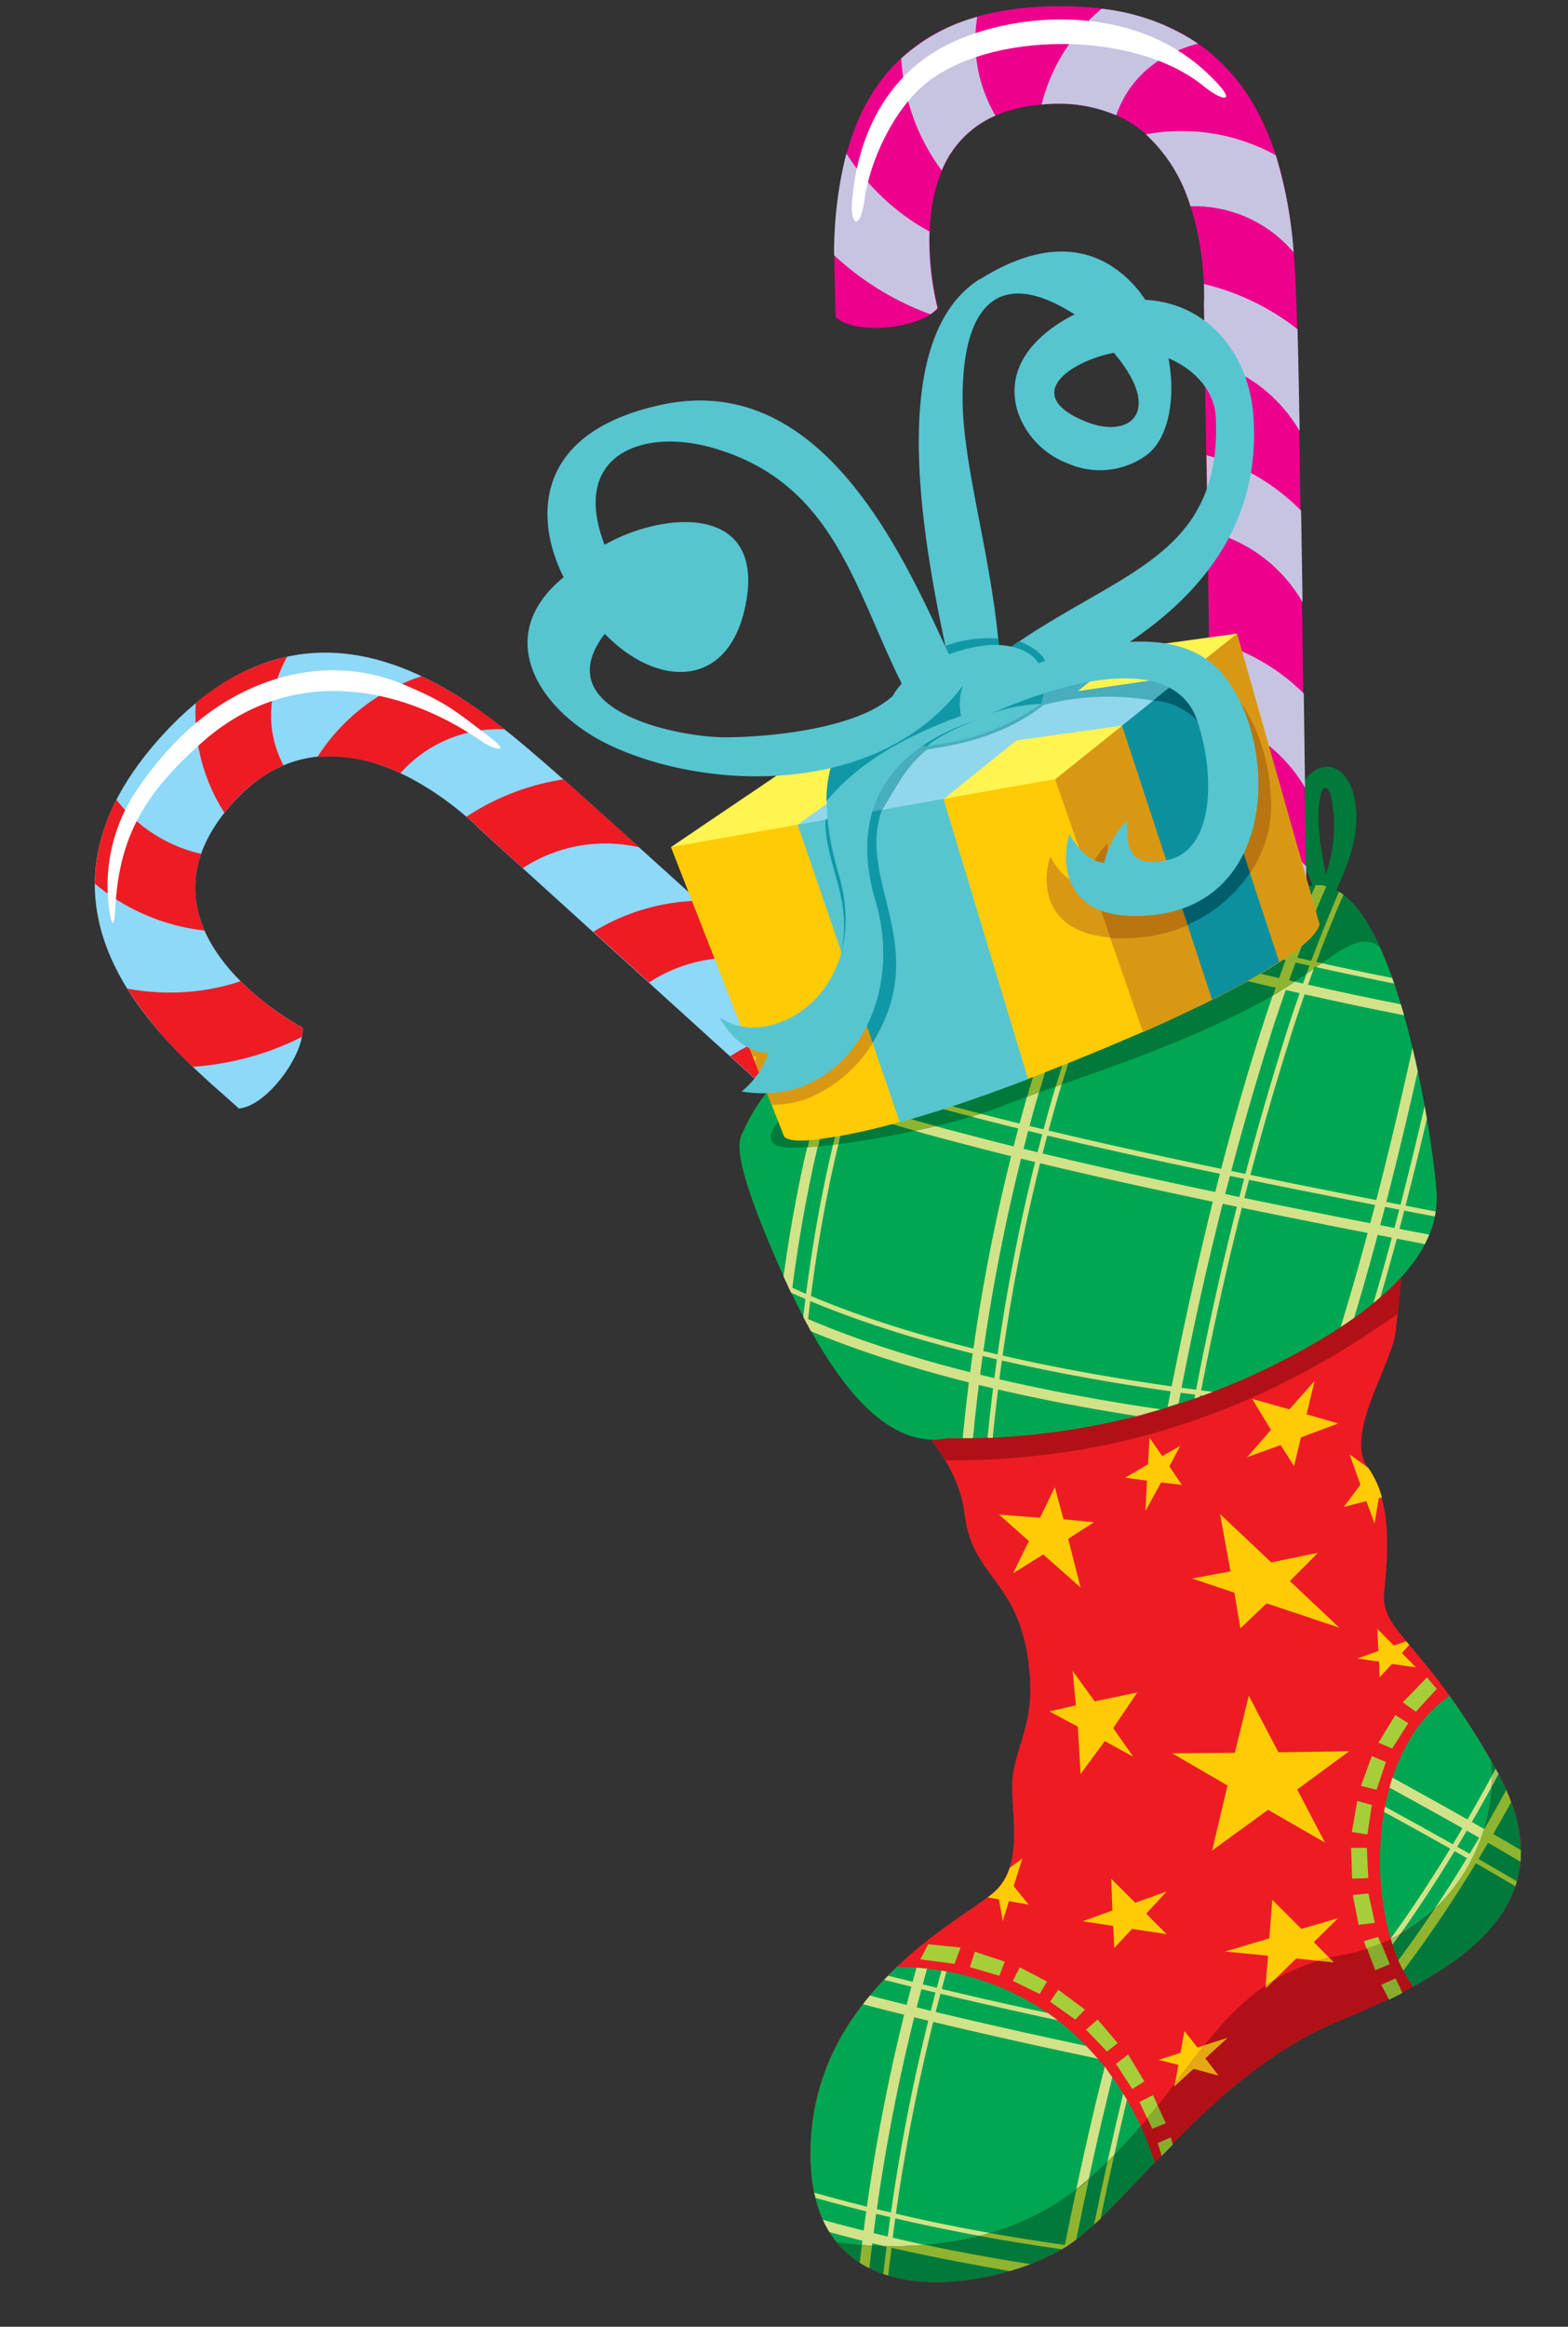 <svg xmlns="http://www.w3.org/2000/svg" viewBox="-11.72 -0.77 193.69 287.33"><rect x="-11.72" y="-0.77" width="193.69" height="287.33" fill="#333333" stroke="none"/><title>Depositphotos_7282940_02</title><g data-name="Layer 2"><g data-name="Layer 6"><path d="M149.45 95.6c1.19-1.74 3.26-2.37 4.79-.71a5.42 5.42 0 0 1 1.14 2.11c1.53 5.11-1.11 10.45-3.41 14.89-2.12-4.43-5.6-11.78-2.52-16.31zm2.08 1.4c-.9 2.85 0 7.51.51 10.2a18 18 0 0 0 .69-9.48c-.22-1.12-.9-1.63-1.2-.72z" fill="#00793a"/><path d="M97.58 167.85c2.69 7.21 8.92 10.5 9.89 18.56s7.43 8 8.06 20.52c.24 4.88-1.34 7.21-2.08 11.11s1.83 11.36-2.56 15-23.2 12.96-22.47 33.24 23.94 15.39 31.75 10.26 17.59-21.25 33.71-27.84 28.09-14.9 19.3-30.78-14.41-17.1-13.92-22 1-11.24-2-15.39 2.93-12.7 3.42-16.85 1.22-12.95 1.22-12.95z" fill="#ed1c24" fill-rule="evenodd"/><path d="M97.58 167.85c1.78 4.78 5.13 7.85 7.46 11.72 20.26.16 38.36-5.66 55.92-18.11.46-4.45 1-10.71 1-10.71z" fill="#b11116" fill-rule="evenodd"/><path d="M99.1 242.1c-5.7 5.39-11.07 13.16-10.68 24.18.73 20.27 23.94 15.39 31.75 10.26 3.16-2.08 6.65-6 10.75-10.27-3.77-11.97-14.13-23.93-31.82-24.17z" fill="#00a651" fill-rule="evenodd"/><path d="M135.34 165.81c.33 3-3.28 8.35-7.7 8.48l-79.92-72.5S30 83.23 16.64 98.82s9 27.3 9 27.3c.34 3.12-4.29 9.68-7.84 10-7.37-6.68-29.52-23.53-9.9-45.61s39.27-4.26 47.73 3 79.71 72.3 79.71 72.3z" fill="#8ed8f8" fill-rule="evenodd"/><path d="M125.93 172.74a19.52 19.52 0 0 1 8.51-3.36c-1.31 2.46-3.88 4.83-6.8 4.92l-1.71-1.55zM4 121.31a28.56 28.56 0 0 0 9.1.23 26.42 26.42 0 0 0 4.9-1.14 35.4 35.4 0 0 0 7.62 5.72 4.07 4.07 0 0 1-.07 1.17 35 35 0 0 1-11.22 3.45q-1.12.15-2.23.23a50.52 50.52 0 0 1-8.1-9.66zM2.67 98a18.35 18.35 0 0 0 10.47 6.67 12.53 12.53 0 0 0 .42 9.47A25.5 25.5 0 0 1 0 108.36 22.69 22.69 0 0 1 2.67 98zM16 99.6c.2-.26.41-.52.64-.78a18.06 18.06 0 0 1 6.66-5.08c-1.48-2.82-2.74-7.55.45-13.43a26.38 26.38 0 0 0-11.29 5.75A22.64 22.64 0 0 0 16 99.6zm11.52-6.93a24.09 24.09 0 0 1 12.85-9.94 53.85 53.85 0 0 1 10.25 6.57 16.1 16.1 0 0 0-12.88 5.42 19.71 19.71 0 0 0-10.22-2zm18.37 7.42a30 30 0 0 1 12-4.62c2.18 1.93 5.42 4.84 9.36 8.4a18.64 18.64 0 0 0-14.39 2.56l-5.11-4.64s-.67-.7-1.84-1.7zm15.64 14.23a26 26 0 0 1 13-3.86l8.36 7.54a18.63 18.63 0 0 0-14.43 2.55l-6.93-6.29zm16.93 15.36a25 25 0 0 1 12.78-4l8.61 7.83A18.64 18.64 0 0 0 85.47 136l-7-6.36zm15.6 14.15A23.62 23.62 0 0 1 107 140l8.36 7.62a18.66 18.66 0 0 0-14.3 2.59l-7-6.39zm16.5 15a28.23 28.23 0 0 1 12.29-4.38l8.86 8.08a18.69 18.69 0 0 0-14.18 2.62z" fill="#ed1c24"/><path d="M162.82 244.55c11.1-6 17.42-13.88 10.36-26.62a91.85 91.85 0 0 0-5.84-9.28c-10.7 7.35-10.46 27.59-4.52 35.9z" fill="#00a651" fill-rule="evenodd"/><path fill="#ffcb05" fill-rule="evenodd" d="M115.38 189.54l-1.96 3.98 3.73-2.33 4.61 4.08-1.53-6.01 3.18-2.05-3.76-.37-1.07-3.95-1.83 3.77-5.07-.4 3.7 3.28z"/><path fill="#ffcb05" fill-rule="evenodd" d="M129.78 185.8l.18-3.72-2.7-.37 2.83-1.66.19-3.27 1.56 2.25 2.22-1.23-1.33 2.51 1.54 2.29-2.56-.31-1.93 3.51z"/><path fill="#ffcb05" fill-rule="evenodd" d="M142.32 179.18l2.96-3.37-2.32-3.83 4.59 1.29 3.11-3.5-.98 4.11 3.91 1.13-4.61 1.72-.85 3.55-1.65-2.6-4.16 1.5z"/><path fill="#ffcb05" fill-rule="evenodd" d="M135.54 194.16l4.74-.88-1.29-7.08 6.33 5.97 5.77-1.19-3.48 3.49 6.11 5.76-8.98-3-3.24 3.09-.74-4.41-5.22-1.75z"/><path fill="#ffcb05" fill-rule="evenodd" d="M158.7 206.36l1.52-1.65 2.97.42-1.74-1.77.91-1-.38-.45-1.51.53-2.05-2.05.12 2.72-2.59.92 2.69.4.06 1.93z"/><path fill="#ffcb05" fill-rule="evenodd" d="M138.01 227.75l6.91-5.03 7.03 4.05-3.43-6.56 6.42-4.72-8.74.13-3.66-6.99-1.72 7.05-7.76.06 6.85 3.98-1.9 8.03z"/><path fill="#ffcb05" fill-rule="evenodd" d="M121.76 218.31l2.99-4.07 3.52 1.93-2.48-3.53 2.97-4.41-5.26 1.1-2.72-3.77.4 4.26-3.27.74 3.51 1.9.34 5.85z"/><path fill="#ffcb05" fill-rule="evenodd" d="M144.58 244.82l3.82-3.74 4.64.49-2.47-2.51 2.99-2.95-4.52 1.32-3.6-3.61-.37 4.78-5.47 1.62 5.32.52-.34 4.08z"/><path fill="#ffcb05" fill-rule="evenodd" d="M131.4 253.6l2.7-.86.49-2.7 1.61 2.04 3.75-1.2-2.75 2.53 1.64 2.13-3.09-.83-2.38 2.18.47-2.67-2.44-.62z"/><path d="M110.29 233.54l1.39.25.47 2.68.76-2.47 2.44.43-1.85-2.28 1.07-3.42-1.57 1.16a6.76 6.76 0 0 1-2.1 3.17z" fill="#ffcb05" fill-rule="evenodd"/><path d="M157.21 180.42l-2.21-1.58 1.33 3.74-2.06 2.74 2.8-.71 1 2.76.52-3.13.39-.1a11.48 11.48 0 0 0-1.65-3.6z" fill="#ffcb05" fill-rule="evenodd"/><path fill="#ffcb05" fill-rule="evenodd" d="M125.69 235.16l-.14-3.92 2.96 2.96 3.87-1.38-2.51 2.73 2.52 2.53-4.27-.65-2.2 2.36-.13-2.73-3.77-.58 3.67-1.32z"/><path fill="#a6ce39" fill-rule="evenodd" d="M102.94 239.33l-.98 1.86 4.23.55.75-2.01-4-.4z"/><path fill="#a6ce39" fill-rule="evenodd" d="M108.09 242.15l.61-1.91 3.7 1.24-.68 1.74-3.63-1.07z"/><path fill="#a6ce39" fill-rule="evenodd" d="M113.39 243.84l.86-1.67 3.37 1.76-.92 1.54-3.31-1.63z"/><path d="M118 246.41l1-1.47 3.3 2.45-1.19 1.23s-3.11-2.18-3.11-2.21z" fill="#a6ce39" fill-rule="evenodd"/><path fill="#a6ce39" fill-rule="evenodd" d="M122.43 249.87l1.44-1.25 2.47 2.91-1.31 1.04-2.6-2.7z"/><path fill="#a6ce39" fill-rule="evenodd" d="M126.13 254.1l1.5-1.16 2.01 3.31-1.49.95-2.02-3.1z"/><path fill="#a6ce39" fill-rule="evenodd" d="M129.03 258.79l1.68-.83 1.56 3.47-1.68.67-1.56-3.31z"/><path fill="#a6ce39" fill-rule="evenodd" d="M131.29 263.88l1.62-.71.23.89-1.36 1.39-.49-1.57z"/><path d="M164.56 206.36l-3 3.09 1.62 1.16 2.57-2.82-1.22-1.44zm-5.65 38l1.77-.8.82 1.78-1.65.83-.95-1.81zm-2.17-5.42l1.77-.52 1.41 3.4-1.8.74-1.37-3.62zm-1.31-5.7l1.89-.18.79 3.62-2 .24-.73-3.68zm-.31-5.82h2l.18 3.74-2 .06-.12-3.8zm.82-5.79l1.8.49-.55 3.65-1.92-.31.67-3.83zm1.8-5.55l1.74.74-1.16 3.43-1.92-.49 1.34-3.68zm2.9-5.06l-2.08 3.4 1.68.74 2-3.13z" fill="#a6ce39" fill-rule="evenodd"/><path d="M150.09 144.52c-2 2.3-8.34 3.31-11.45.18L137 36.8s1.41-25.64-19.07-24.73-13.78 25.23-13.78 25.23c-2 2.38-10 3.48-12.64 1.1C91.33 28.46 88.49.77 118 0s30 25.78 30.43 36.93 1.66 107.59 1.66 107.59z" fill="#ec008c" fill-rule="evenodd"/><path d="M138.61 142.38a19.52 19.52 0 0 1 8.27 3.91c-2.69.73-6.17.47-8.23-1.6v-2.31zM92.85 18.22A28.57 28.57 0 0 0 98.9 25a26.43 26.43 0 0 0 4.19 2.81 35.39 35.39 0 0 0 1 9.47 4.07 4.07 0 0 1-.9.75A35 35 0 0 1 93 32.22q-.88-.72-1.69-1.47a50.5 50.5 0 0 1 1.51-12.54zM109 1.31a22.7 22.7 0 0 0-9.39 5.14 25.5 25.5 0 0 0 5 13.83 12.53 12.53 0 0 1 6.63-6.77A18.35 18.35 0 0 1 109 1.31zm7.94 10.83A22.63 22.63 0 0 1 124.36.31a26.38 26.38 0 0 1 11.91 4.31c-6.47 1.69-9.06 5.84-10.11 8.85a18.05 18.05 0 0 0-8.26-1.4l-1 .07zm12.93 3.67a24.08 24.08 0 0 1 16 2.59 53.83 53.83 0 0 1 2.21 12 16.1 16.1 0 0 0-12.75-5.7 19.71 19.71 0 0 0-5.49-8.86zM137 34.3a30 30 0 0 1 11.56 5.59c.08 2.91.17 7.27.26 12.57a18.64 18.64 0 0 0-11.71-8.76l-.11-6.9s.05-1 0-2.5zm.3 21.14a26 26 0 0 1 11.7 6.85c.06 3.58.12 7.37.18 11.3a18.63 18.63 0 0 0-11.72-8.79l-.14-9.35zm.35 22.86a25 25 0 0 1 11.68 6.57l.16 11.64a18.64 18.64 0 0 0-11.7-8.75l-.15-9.47zm.33 21.06a23.62 23.62 0 0 1 11.65 6.86l.15 11.31a18.65 18.65 0 0 0-11.66-8.67l-.15-9.5zm.34 22.27a28.24 28.24 0 0 1 11.59 6l.15 12a18.68 18.68 0 0 0-11.6-8.57z" fill="#c7c4e2"/><path d="M105.39 176.83a87 87 0 0 0 39.15-8.49c20-9.68 21.16-17.63 21.22-21.13s-4.47-37.71-14.1-38.54-61.81 8.33-71.48 30.07c-.49 1.1-2 2.09 3.61 15.18s12.73 24.66 21.6 22.91z" fill="#00a651" fill-rule="evenodd"/><path d="M90.83 139.71c4.34-.65 12.33-2.52 25.81-7.76 22.93-8.93 34.07-15.63 34.68-18.69s-18.56 0-38.71 7.21a97.19 97.19 0 0 0-17.79 8.36c-7 4.43-10.37 9-9.77 10.58.46 1.29 5.26.38 5.78.3z" fill="#007236" fill-rule="evenodd"/><path d="M97.71 122.68c-3.41 7.7-7.46 20.42-9.69 40.13l-.52-1c2.19-18.64 6-31 9.33-38.68z" fill="#d2e288"/><path d="M127.9 111.95a130.56 130.56 0 0 0-9.15 23.49 234.67 234.67 0 0 0-7.84 41.35h-.64a235.48 235.48 0 0 1 7.87-41.55 131.89 131.89 0 0 1 9-23.13z" fill="#d2e288"/><path d="M154.23 109.72c-1.8 4.12-3.88 9.42-6.12 16.22a389.84 389.84 0 0 0-11.6 45.76l-.69.24a391.57 391.57 0 0 1 11.69-46.2c2.27-6.88 4.37-12.23 6.19-16.38.17.11.35.23.53.36z" fill="#d2e288"/><path d="M164.54 137.4c-1.52 6.49-3.49 14.34-5.73 22l-.87.73c2.52-8.53 4.7-17.34 6.32-24.33q.15.83.28 1.6z" fill="#d2e288"/><path d="M85.6 158c8.54 4 24.76 9.65 52.5 13.11l-1.27.47c-26.34-3.39-42.17-8.78-50.82-12.71z" fill="#d2e288"/><path d="M87 129.87a210.92 210.92 0 0 0 20.47 6.38c13.33 3.53 31.52 7.5 58.14 12.58 0 .2-.06.41-.11.62-26.65-5.08-44.85-9.05-58.19-12.59a210 210 0 0 1-20.84-6.51z" fill="#d2e288"/><path d="M127.25 112.1a450.59 450.59 0 0 0 33 7.9l.24.69c-13.29-2.65-25-5.6-34.5-8.29z" fill="#d2e288"/><path d="M94.35 124.58c-3 7.31-6.23 18.36-8.29 34.37q-.5-1-1-2.1c1.94-14 4.8-24.09 7.51-31.16q.88-.57 1.78-1.11z" fill="#d2e288"/><path d="M124.94 112.67a133.48 133.48 0 0 0-8.58 22.33 235 235 0 0 0-7.89 41.82h-1.27a236.54 236.54 0 0 1 7.95-42.19 135.84 135.84 0 0 1 8.2-21.61z" fill="#d2e288"/><path d="M152.11 108.72c-1.86 4.19-4 9.67-6.39 16.82a393.63 393.63 0 0 0-11.85 47l-1.36.43c4.11-21.07 8.29-36.54 12-47.87 2.29-7 4.42-12.36 6.26-16.54h.88z" fill="#d2e288"/><path d="M163.41 131.52c-1.78 7.92-4.56 19.55-7.86 30.45q-.79.56-1.67 1.14c3.88-12.55 7.1-26.35 8.88-34.46.24.96.45 1.92.65 2.87z" fill="#d2e288"/><path d="M87.52 161.87c8.14 3.56 22.05 8.17 44.16 11.4q-1.51.44-3 .82c-19.35-3-32.19-7.11-40.23-10.46q-.45-.87-.93-1.76z" fill="#d2e288"/><path d="M84.79 132a198.44 198.44 0 0 0 22.78 7.28c13.18 3.49 31.12 7.42 57.26 12.41-.16.38-.34.77-.55 1.17-26-5-43.88-8.88-57-12.37A197.52 197.52 0 0 1 83.89 133l.9-1z" fill="#d2e288"/><path d="M121.69 113.53c10.36 3.06 23.88 6.61 39.63 9.72q.2.67.4 1.36c-17-3.34-31.53-7.21-42.28-10.44z" fill="#d2e288"/><path fill="#fff450" fill-rule="evenodd" d="M71.16 103.84l31.05-21 38.88-5.37-.21 3.42-20.7 20.31-46.3 5.47-2.72-2.83z"/><path d="M158.75 116.22c-1.94-4.28-4.3-7.32-7.09-7.56-8.29-.72-48.17 6-65.24 21.76l.37 5.05s-4.95 3.8-2.69 5.15 20.27-1.73 27.6-4.66 19.91-6.47 31.39-12.46c9.08-4.73 12.5-9.93 15.66-7.28z" fill="#00793a" fill-rule="evenodd"/><path d="M97.71 122.68a105.45 105.45 0 0 0-5.86 17.84l-.66.08a108.5 108.5 0 0 1 5.63-17.44z" fill="#8fb430"/><path d="M127.9 111.95a127 127 0 0 0-8.46 21.19l-.74.26a129.13 129.13 0 0 1 8.41-21.26z" fill="#8fb430"/><path d="M154.23 109.72c-1.12 2.56-2.35 5.58-3.66 9.14l-.9.62c1.45-4 2.8-7.32 4-10.12.2.11.38.23.56.36z" fill="#8fb430"/><path d="M87 129.87a210.92 210.92 0 0 0 20.47 6.38l1.95.51-1.14.35-1-.26a210 210 0 0 1-20.84-6.51z" fill="#8fb430"/><path d="M127.25 112.1c7 2 15.21 4.07 24.3 6.07l-.7.49c-9.34-2.07-17.71-4.24-24.85-6.26z" fill="#8fb430"/><path d="M94.35 124.58a111.57 111.57 0 0 0-5 16.22l-1.3.1a117.51 117.51 0 0 1 4.58-15.21q.82-.57 1.72-1.11z" fill="#8fb430"/><path d="M124.94 112.67a132 132 0 0 0-8.3 21.46l-1.47.52a135.79 135.79 0 0 1 8.19-21.57z" fill="#8fb430"/><path d="M152.11 108.72c-1.46 3.28-3.1 7.34-4.87 12.37q-.81.51-1.69 1c1.91-5.53 3.68-10 5.24-13.52h.88z" fill="#8fb430"/><path d="M86.58 132.72c4.76 1.82 10.31 3.64 17.29 5.57-.84.2-1.7.4-2.57.58-5.73-1.64-10.47-3.21-14.62-4.77z" fill="#8fb430"/><path d="M121.69 113.53a446.85 446.85 0 0 0 26.54 6.93l-1.48.95c-10.63-2.46-19.87-5-27.31-7.24z" fill="#8fb430"/><path d="M71.16 103.84l47.46-8.4 5.34 3 9.17 26.56q-6.89 3.18-16.5 6.94c-13.47 5.25-21.47 7.12-25.81 7.76-.5.07-4.9.91-5.7-.15z" fill="#ffcb05" fill-rule="evenodd"/><path d="M141.09 77.47l-22.47 18 10.85 31.22c14.1-6.2 21.17-10.85 21.82-13.3z" fill="#d99814" fill-rule="evenodd"/><path d="M139.76 84a10 10 0 0 1 .91.91c2.93 3.34 4.69 8.79 4.62 14.15-.1 7.58-6.92 15.52-17.14 16a20.91 20.91 0 0 1-2.73 0l-2.72-7.83a10.06 10.06 0 0 1 2.4-3.86c.12 2-.61 6.23 5.13 4.88 3.54-.83 8.87-4.85 8.87-9.24a26 26 0 0 0-1.36-8.11c-1.56-4.66-4.06-6.59 2.02-6.9z" fill="#b87510" fill-rule="evenodd"/><path fill="#90d7ec" fill-rule="evenodd" d="M84.6 94.75l8.98-6.08 12.99-1.9 7.73-5.6 13.7-1.89-6.61 5.31 13.22-1.95-.14.7-6.69 5.37-.9.13-13.04 1.82-9.61 7.74-16.54 3-.87-.33 11.35-8.22-13.57 1.9z"/><path d="M106.57 86.76l7.73-5.6 13.7-1.88-6.6 5.31 13.22-1.94-.15.69c-.91.73-2.81 1.69-3.72 2.42a31.73 31.73 0 0 0-13.54.52c-5.2 4.11-11.25 5-14.39 5.5-2.73 2.16-3.84 4.77-5.61 7.51-2.19.44-4.59 1-6.78 1.42l-.2-.24z" fill="#48adbd" fill-rule="evenodd"/><path d="M86.82 101.07l18-3.18 10.45 34.6c-6.56 2.51-11.76 4.2-15.84 5.32z" fill="#56c5d0" fill-rule="evenodd"/><path d="M134.62 82.64l-7.74 6.2L138 122.66a85.93 85.93 0 0 0 8.3-4.64z" fill="#0c909d" fill-rule="evenodd"/><path d="M142.69 107a17.89 17.89 0 0 1-7.7 6.42l-2.09-6.31c3.06-1.66 6.19-4.81 6.19-8.17a24.52 24.52 0 0 0-.28-3.62l3.88 11.68zm-6.05-18.27a8.35 8.35 0 0 0-5.91-3l3.89-3.11z" fill="#005d6c" fill-rule="evenodd"/><path d="M109.32 33.73c6.6-4.15 11.8-4.22 15.82-1.91a13.9 13.9 0 0 1 4.61 4.44c7.7.38 12.76 6.66 13.34 14.14 1.27 16.24-9.86 27.47-28.81 35.1a16.89 16.89 0 0 1-6.9-1l-1.22-.5c-3.06-13.75-9.52-42.33 3.16-50.31zm2.45 46.41c14-10.34 27.45-11.58 26.7-29.31-.15-3.43-2.76-6.07-5.85-7.36.94 5 0 10-2.76 12a9.81 9.81 0 0 1-9.65 1 10.41 10.41 0 0 1-6.2-6.36c-2.48-8 7.1-12 7-12.06-9.38-6-13.94-1.14-13.82 10.75.09 8.4 3.77 19.9 4.55 31.27zm14.1-37.34c-5.27 1-11.64 5.23-3.4 8.52 5.47 2.18 9.53-1.32 3.4-8.52z" fill="#56c5d0"/><path d="M93.51 115.54A14.41 14.41 0 0 1 84.59 126a10.66 10.66 0 0 1-4.58.44l1.25 3.21.49.09a4.67 4.67 0 0 1-.21.62l2.07 5.31a13.93 13.93 0 0 0 4.17-.68 17.1 17.1 0 0 0 9.6-9.5z" fill="#d99814" fill-rule="evenodd"/><path d="M117.36 83.81c-2 1-.86.8-3.07 1.69a16.89 16.89 0 0 1-6.9-1l-1.23-.5c-.34-1.52-.72-3.21-1.11-5a15.44 15.44 0 0 1 6.55-.91q.1 1 .17 2 1.19-.88 2.38-1.68c4.56 1.78 3.61 4.33 3.21 5.4z" fill="#1098a6"/><path d="M90.24 100.46l7-1.24C94 108 103.48 116.07 96.07 128l-3.85-11.23c1.4-6.68-2.08-10.86-1.98-16.31z" fill="#1098a6" fill-rule="evenodd"/><path d="M101.86 91.4a29.09 29.09 0 0 0 15-5.25s2.44-6.35-4.52-7.21-20.86 6.96-10.48 12.46z" fill="#56c5d0" fill-rule="evenodd"/><path d="M116.88 86.15a6.61 6.61 0 0 0 0-4.39c-2 2.8-3.24 4.19-6.11 5.55a21.2 21.2 0 0 1 6.11-1.16z" fill="#1098a6" fill-rule="evenodd"/><path d="M101.86 91.4s.38 0 1-.07c1-.9 3-2 6.6-3.45H99v1.36a9 9 0 0 0 2.86 2.16z" fill="#1098a6" fill-rule="evenodd"/><path d="M125.42 115c-8.72-.71-8.3-7.41-7.4-10 0 0 1.59 3.3 4.27 3.54a10.24 10.24 0 0 1 .41-1.39z" fill="#d99814" fill-rule="evenodd"/><path d="M110.65 87.37a9.85 9.85 0 0 0 5-5.86s16.36-7.33 23.45.73 7.33 28.46-8.55 30c-11.49 1.15-11.11-7.21-10.14-10 0 0 1.59 3.3 4.27 3.54a11 11 0 0 1 2.81-5.25c.12 2-.61 6.23 5.13 4.88s5.74-10.75 3.54-17.22-11.22-7.05-25.51-.82z" fill="#56c5d0" fill-rule="evenodd"/><path d="M110.16 87.74c-3.87.16-7.37-.9-10.5-1.59-5.59.92-12.21 6.11-7.82 20.88s-8.55 22.23-14.65 17.83c0 0 2 4.27 6 4.4a10.39 10.39 0 0 1-3.3 4.76c12.64 2.07 20.29-11 16.54-23.53-2.73-9.11-.62-18.49 13.73-22.75z" fill="#56c5d0" fill-rule="evenodd"/><path d="M107 87.63a6.89 6.89 0 0 1 .28-3.88c-1.69-.26-5.44 2.9-7.67 2.41-4.28.7-9.17 3.91-9.25 12 1.46-1.6 5.18-6.4 16.64-10.53z" fill="#1098a6" fill-rule="evenodd"/><path d="M99.72 83.76c-6-12-8.43-25-23.53-29.26-8.59-2.41-17.5.92-13.23 12 7.44-4.18 19.63-5 17.5 7-1.91 10.82-10.83 10.84-17.48 4-7.41 9.72 9.6 12.8 14.87 12.78 5.57 0 18.59-1.18 21.87-6.49zM70.1 49.19c22.34-4.72 32.18 25.16 37.23 34.56-10.48 14.14-32.1 13.12-43.91 7.41-8.48-4.1-14.51-13.32-5.51-20.65a18.72 18.72 0 0 1-1.65-4.58c-1.5-7.09 1.53-14.14 13.85-16.74zm-2.85 23.72c2.09-2.29 10.56-5.43 9.91-.15-.79 6.41-7.88 2.34-9.91.15z" fill="#56c5d0"/><path d="M1.84 112a21.11 21.11 0 0 1 3.78-15.84 39.77 39.77 0 0 1 5.92-6.82c7.35-6.67 17.49-9.48 26.77-5.51 5 2.12 6 3 10.71 6.61 2.52 2 0 1.23-1.28.31-10.12-7-23.61-9.44-34.4.07-7.57 6.67-10.39 12.11-10.83 20.79-.13 2.59-.51 1.5-.67.39z" fill="#fff" fill-rule="evenodd"/><path d="M93.55 23.87c.23-2.16 1.1-13.8 11.85-19.17 8.07-4 22.7-5.27 32 3.55 4.22 4 1.88 3.52-.44 1.62-8.55-7-26.67-6.83-34.53-.16-4 3.42-6.72 9.65-7.33 14s-1.87 3.22-1.55.16z" fill="#fff" fill-rule="evenodd"/><path d="M105.2 242.69a233.63 233.63 0 0 0-7.2 37.54l-.61-.2a234.25 234.25 0 0 1 7.19-37.46z" fill="#d2e288"/><path d="M127.49 258.53q-1.62 6.78-3.26 14.66l-.8.74c1.2-5.84 2.4-11.22 3.59-16.16z" fill="#d2e288"/><path d="M88.86 270a224.16 224.16 0 0 0 31.39 6.48h-.07l-.75.47a224.25 224.25 0 0 1-30.4-6.3c-.03-.17-.12-.4-.17-.65z" fill="#d2e288"/><path d="M98 243.21c5.67 1.44 12.16 3 19.7 4.6q.64.44 1.25.91c-8.3-1.79-15.35-3.44-21.45-5z" fill="#d2e288"/><path d="M102.8 242.33a232.82 232.82 0 0 0-7.12 37 13 13 0 0 1-1.19-.67 233.9 233.9 0 0 1 7-36.44z" fill="#d2e288"/><path d="M125.68 255.75c-1.47 6-3 12.66-4.45 20q-.54.41-1.06.75l-.42.27c1.65-8.32 3.32-15.74 5-22.35q.46.68.93 1.33z" fill="#d2e288"/><path d="M89.93 273.35a217.45 217.45 0 0 0 25.62 5.48c-.81.31-1.67.6-2.56.86a216.9 216.9 0 0 1-22.25-4.82 13.07 13.07 0 0 1-.81-1.52z" fill="#d2e288"/><path d="M95.74 245.66c7.3 1.9 16 3.94 26.7 6.21q.75.78 1.45 1.59c-11.76-2.48-21.21-4.67-29-6.72q.41-.56.85-1.08z" fill="#d2e288"/><path d="M160.07 238.62c1.76-2.43 3.6-5.13 5.49-8.11 2.42-3.81 4.92-8.08 7.47-12.86l.15.27.21.39c-2.49 4.64-4.94 8.81-7.3 12.54-2 3.15-3.93 6-5.79 8.52-.08-.25-.16-.5-.23-.75z" fill="#d2e288"/><path d="M175.46 232.16c-4.66-2.76-10-5.79-16.22-9.18l.12-.65c6.24 3.4 11.61 6.44 16.29 9.21q-.09.31-.19.62z" fill="#d2e288"/><path d="M161 241.32c2.12-2.85 4.37-6.09 6.7-9.77 2.15-3.38 4.36-7.13 6.62-11.28q.34.76.61 1.5-3.15 5.72-6.17 10.45c-2.49 3.93-4.9 7.37-7.16 10.37q-.28-.59-.6-1.27z" fill="#d2e288"/><path d="M176.09 229.13c-4.65-2.75-10-5.77-16.18-9.15q.17-.62.37-1.23c6 3.3 11.28 6.25 15.86 9a14 14 0 0 1-.05 1.38z" fill="#d2e288"/><path d="M91.67 276.16c6.8 8.27 22.38 4.4 28.5.38 7.82-5.13 17.59-21.25 33.71-27.84s28.09-14.9 19.3-30.78l-.67-1.19a22.39 22.39 0 0 1-18.32 23.89c-16.24 3.05-17.83 16.12-32 28.21-10.04 8.58-23.52 8.25-30.52 7.33z" fill="#b11116" fill-rule="evenodd"/><path d="M91.67 276.16c6.8 8.27 22.38 4.4 28.5.38 3.16-2.08 6.65-6 10.75-10.27a37.86 37.86 0 0 0-1.73-4.47 62.91 62.91 0 0 1-7 7c-10.04 8.61-23.52 8.28-30.52 7.36z" fill="#00793a" fill-rule="evenodd"/><path d="M162.82 244.55c11.1-6 17.42-13.88 10.36-26.62l-.67-1.19a22.47 22.47 0 0 1-12.42 22 20 20 0 0 0 2.73 5.81z" fill="#00793a" fill-rule="evenodd"/><path d="M144.58 244.82l1.08-1.05q-.53.32-1 .66v.39zm6.55-3.45l1.92.2-.56-.57q-.7.17-1.36.37z" fill="#e5a812" fill-rule="evenodd"/><path d="M137 251.81l2.92-.93-2.75 2.53 1.63 2.13-3.09-.83-2.38 2.18.07-.42c1.28-1.62 2.45-3.18 3.6-4.66z" fill="#e5a812" fill-rule="evenodd"/><path d="M131.29 259.25l1 2.18-1.68.67-.59-1.26q.64-.84 1.27-1.59z" fill="#88ac2e" fill-rule="evenodd"/><path fill="#88ac2e" fill-rule="evenodd" d="M131.29 263.88l1.62-.71.23.89-1.36 1.39-.49-1.57z"/><path d="M158.91 244.33l1.77-.8.82 1.78-1.65.83-.95-1.81zm0-5.09l1.05 2.55-1.8.74-1-2.64c.55-.2 1.14-.42 1.71-.66z" fill="#88ac2e" fill-rule="evenodd"/><path d="M98.44 276.61q-.23 1.79-.44 3.62l-.61-.2q.2-1.74.42-3.43z" fill="#8fb430"/><path d="M125.91 265.37q-.84 3.76-1.68 7.82l-.8.74q.82-4 1.65-7.74z" fill="#8fb430"/><path d="M110.62 275q4.54.8 9.63 1.52h-.07l-.75.47q-5.42-.77-10.21-1.65.69-.16 1.4-.34z" fill="#8fb430"/><path d="M96 276.55q-.17 1.37-.33 2.77a13 13 0 0 1-1.19-.67q.13-1.1.27-2.18z" fill="#8fb430"/><path d="M122.79 268.31q-.78 3.61-1.56 7.48-.54.41-1.06.75l-.42.27q.74-3.71 1.48-7.19c.32-.25.65-.51 1-.78z" fill="#8fb430"/><path d="M102.55 276.44c4 .84 8.28 1.64 13 2.38-.81.31-1.67.6-2.56.86-5.74-1-10.88-2-15.47-3.08a48.91 48.91 0 0 0 5.03-.16z" fill="#8fb430"/><path d="M172.58 218.48l.45-.83.15.27.21.39-.84 1.56v-1.39zm-11.36 19.61l-.92 1.28c-.07-.22-.14-.45-.21-.68q.58-.29 1.13-.6z" fill="#9ec162"/><path d="M175.46 232.16q-2.58-1.53-5.45-3.17l.28-.56q2.82 1.62 5.36 3.12-.09.3-.19.61z" fill="#8fb430"/><path d="M161 241.32q2.18-2.92 4.52-6.42a22.54 22.54 0 0 0 6-9.62q1.4-2.4 2.82-5 .34.76.61 1.5-3.15 5.72-6.17 10.45c-2.49 3.93-4.9 7.37-7.16 10.37q-.3-.6-.62-1.28z" fill="#8fb430"/><path d="M176.09 229.13q-2.33-1.38-4.89-2.85.22-.6.41-1.22 2.37 1.36 4.54 2.64a14 14 0 0 1-.06 1.43z" fill="#8fb430"/></g></g></svg>